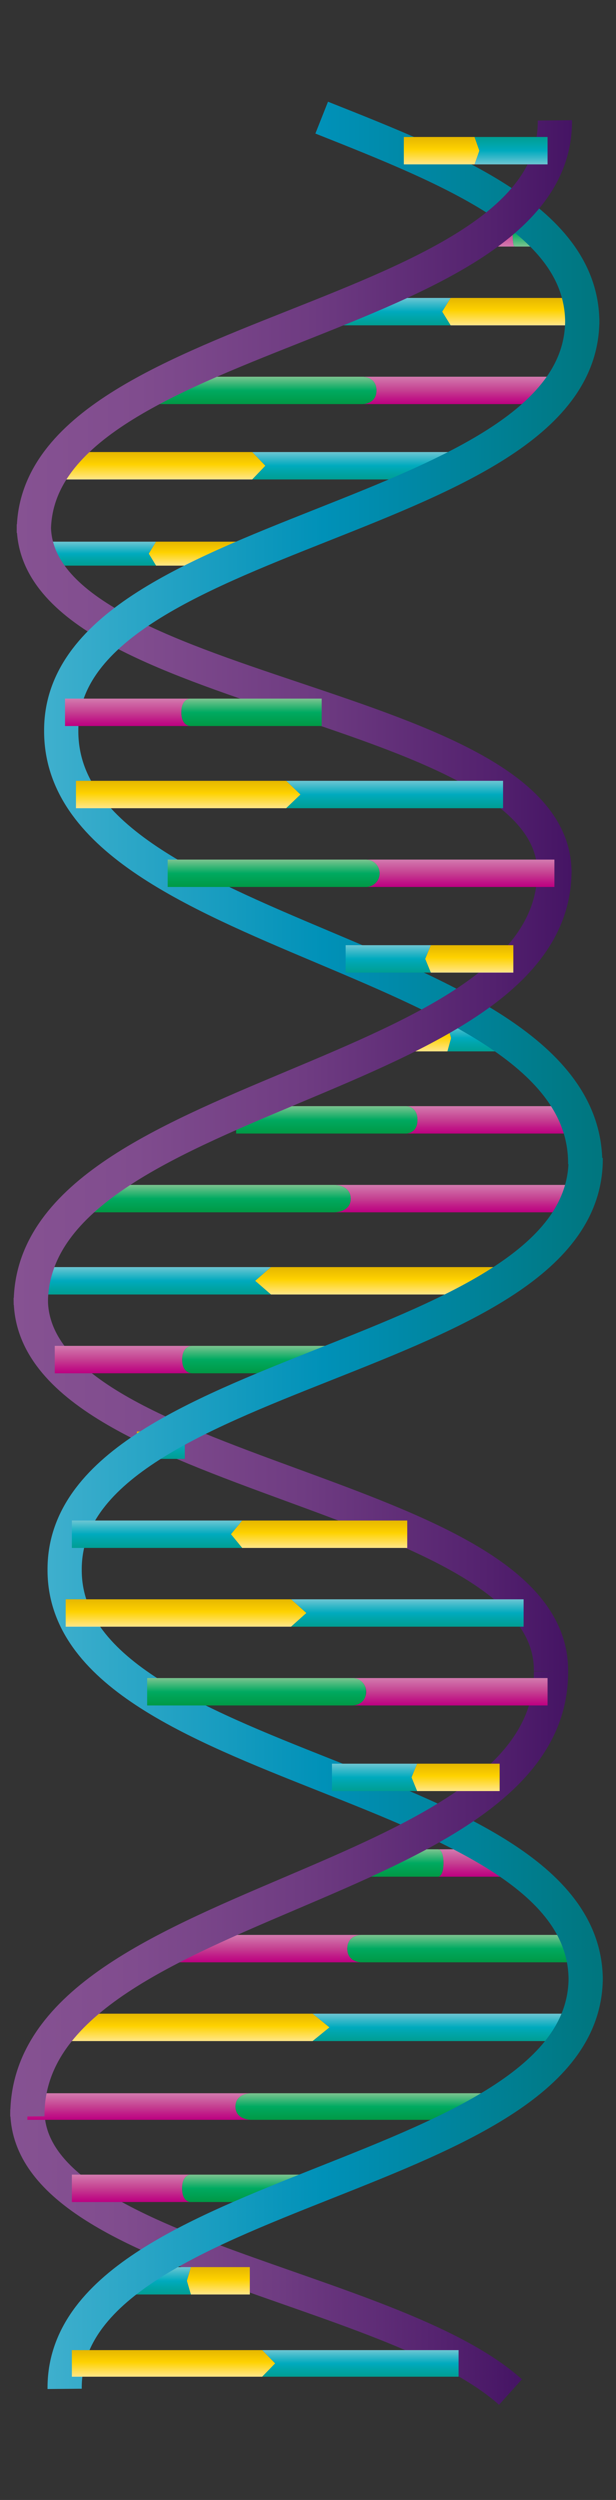 <svg data-name="レイヤー 1" xmlns="http://www.w3.org/2000/svg" xmlns:xlink="http://www.w3.org/1999/xlink" viewBox="0 0 180 730"><rect x="0" y="0" width="180" height="730" fill="#333333" stroke="none"/><defs><linearGradient id="a" x1="3" y1="659.08" x2="152.51" y2="659.08" gradientUnits="userSpaceOnUse"><stop offset="0" stop-color="#865292"/><stop offset=".22" stop-color="#804c8e"/><stop offset=".52" stop-color="#6f3c82"/><stop offset=".86" stop-color="#53216e"/><stop offset="1" stop-color="#451464"/></linearGradient><linearGradient id="f" x1="4" y1="433.5" x2="166" y2="433.5" xlink:href="#a"/><linearGradient id="b" x1="-413.76" y1="565" x2="-413.76" y2="573" gradientTransform="translate(490)" gradientUnits="userSpaceOnUse"><stop offset="0" stop-color="#d37baf"/><stop offset=".03" stop-color="#d277ad"/><stop offset=".5" stop-color="#c54091"/><stop offset=".79" stop-color="#c01887"/><stop offset="1" stop-color="#bd0081"/></linearGradient><linearGradient id="c" x1="-355.77" y1="565" x2="-355.77" y2="573" gradientTransform="translate(490)" gradientUnits="userSpaceOnUse"><stop offset="0" stop-color="#7cc490"/><stop offset=".27" stop-color="#38b676"/><stop offset=".5" stop-color="#00aa61"/><stop offset=".57" stop-color="#00a75c"/><stop offset="1" stop-color="#009945"/></linearGradient><linearGradient id="d" x1="-334.41" y1="307.01" x2="-334.41" y2="299.24" gradientTransform="matrix(-1 0 0 1 -211 0)" gradientUnits="userSpaceOnUse"><stop offset="0" stop-color="#fef9e5"/><stop offset="0" stop-color="#fef1bf"/><stop offset="0" stop-color="#ffe688"/><stop offset=".55" stop-color="#fed200"/><stop offset=".6" stop-color="#fbce00"/><stop offset="1" stop-color="#e5b700"/></linearGradient><linearGradient id="e" x1="-349.88" y1="299.24" x2="-349.88" y2="307.01" gradientTransform="matrix(-1 0 0 1 -211 0)" gradientUnits="userSpaceOnUse"><stop offset="0" stop-color="#6dc6d3"/><stop offset=".24" stop-color="#37b8c9"/><stop offset=".5" stop-color="#00aabe"/><stop offset=".71" stop-color="#00a5aa"/><stop offset="1" stop-color="#009e93"/></linearGradient><linearGradient id="g" x1="-353.36" y1="323" x2="-353.36" y2="331" gradientTransform="matrix(-1 0 0 1 -211 0)" xlink:href="#b"/><linearGradient id="h" x1="-306.49" y1="323" x2="-306.49" y2="331" gradientTransform="matrix(-1 0 0 1 -211 0)" xlink:href="#c"/><linearGradient id="i" x1="-342.88" y1="346" x2="-342.88" y2="354" gradientTransform="matrix(-1 0 0 1 -211 0)" xlink:href="#b"/><linearGradient id="j" x1="-275.24" y1="346" x2="-275.24" y2="354" gradientTransform="matrix(-1 0 0 1 -211 0)" xlink:href="#c"/><linearGradient id="k" x1="-350.03" y1="540" x2="-350.03" y2="548" gradientTransform="matrix(-1 0 0 1 -211 0)" xlink:href="#b"/><linearGradient id="l" x1="-328.29" y1="540" x2="-328.29" y2="548" gradientTransform="matrix(-1 0 0 1 -211 0)" xlink:href="#c"/><linearGradient id="m" x1="-346" y1="110" x2="-346" y2="118" gradientTransform="matrix(-1 0 0 1 -211 0)" xlink:href="#b"/><linearGradient id="n" x1="-288.5" y1="110" x2="-288.5" y2="118" gradientTransform="matrix(-1 0 0 1 -211 0)" xlink:href="#c"/><linearGradient id="o" x1="-258.38" y1="140" x2="-258.38" y2="132" xlink:href="#d"/><linearGradient id="p" x1="-313.85" y1="132" x2="-313.85" y2="140" xlink:href="#e"/><linearGradient id="q" x1="-254.68" y1="426" x2="-254.68" y2="418" xlink:href="#d"/><linearGradient id="r" x1="-261.45" y1="418" x2="-261.45" y2="426" xlink:href="#e"/><linearGradient id="s" x1="-268.64" y1="596" x2="-268.64" y2="588" xlink:href="#d"/><linearGradient id="t" x1="-339.68" y1="588" x2="-339.68" y2="596" xlink:href="#e"/><linearGradient id="u" x1="-264.08" y1="378" x2="-264.08" y2="370" gradientTransform="translate(374.85)" xlink:href="#d"/><linearGradient id="v" x1="-330.67" y1="370" x2="-330.67" y2="378" gradientTransform="translate(374.85)" xlink:href="#e"/><linearGradient id="w" x1="-311.05" y1="670" x2="-311.05" y2="662" gradientTransform="translate(374.85)" xlink:href="#d"/><linearGradient id="x" x1="-327.97" y1="662" x2="-327.97" y2="670" gradientTransform="translate(374.85)" xlink:href="#e"/><linearGradient id="y" x1="-169.34" y1="72" x2="-169.34" y2="64" gradientTransform="translate(316)" xlink:href="#b"/><linearGradient id="z" x1="-162.1" y1="72" x2="-162.1" y2="64" gradientTransform="translate(316)" xlink:href="#c"/><linearGradient id="A" x1="-280.02" y1="393" x2="-280.02" y2="401" gradientTransform="translate(316)" xlink:href="#b"/><linearGradient id="B" x1="-240.39" y1="393" x2="-240.39" y2="401" gradientTransform="translate(316)" xlink:href="#c"/><linearGradient id="C" x1="-275.34" y1="611.24" x2="-275.34" y2="619.01" gradientTransform="translate(316)" xlink:href="#b"/><linearGradient id="D" x1="-210.6" y1="611.24" x2="-210.6" y2="619.01" gradientTransform="translate(316)" xlink:href="#c"/><linearGradient id="E" x1="-277.7" y1="635" x2="-277.7" y2="643" gradientTransform="translate(316)" xlink:href="#b"/><linearGradient id="F" x1="-243.39" y1="635" x2="-243.39" y2="643" gradientTransform="translate(316)" xlink:href="#c"/><linearGradient id="G" x1="-286.08" y1="181" x2="-286.08" y2="189" gradientTransform="translate(316)" xlink:href="#b"/><linearGradient id="H" x1="-280.28" y1="181" x2="-280.28" y2="189" gradientTransform="translate(316)" xlink:href="#c"/><linearGradient id="I" x1="-450.62" y1="165.17" x2="-450.62" y2="158.17" gradientTransform="translate(510.85)" xlink:href="#d"/><linearGradient id="J" x1="-481.46" y1="158.17" x2="-481.46" y2="165.17" gradientTransform="translate(510.85)" xlink:href="#e"/><linearGradient id="K" x1="-362.25" y1="95" x2="-362.25" y2="87" gradientTransform="translate(510.85)" xlink:href="#d"/><linearGradient id="L" x1="-397.92" y1="87" x2="-397.92" y2="95" gradientTransform="translate(510.85)" xlink:href="#e"/><linearGradient id="M" x1="4.89" y1="204.07" x2="167" y2="204.07" xlink:href="#a"/><linearGradient id="N" x1="12.89" y1="363.65" x2="176.15" y2="363.65" gradientUnits="userSpaceOnUse"><stop offset=".01" stop-color="#3eafcd"/><stop offset=".5" stop-color="#0091b8"/><stop offset=".99" stop-color="#00767f"/></linearGradient><linearGradient id="O" x1="4.89" y1="95.35" x2="167.15" y2="95.35" xlink:href="#a"/><linearGradient id="P" x1="4" y1="317.5" x2="167" y2="317.5" xlink:href="#a"/><linearGradient id="Q" x1="3" y1="553" x2="166" y2="553" xlink:href="#a"/><linearGradient id="R" x1="-266" y1="236" x2="-266" y2="228" xlink:href="#d"/><linearGradient id="S" x1="-326.32" y1="228" x2="-326.32" y2="236" xlink:href="#e"/><linearGradient id="T" x1="-345.46" y1="251" x2="-345.46" y2="259" gradientTransform="matrix(-1 0 0 1 -211 0)" xlink:href="#b"/><linearGradient id="U" x1="-290.86" y1="251" x2="-290.86" y2="259" gradientTransform="matrix(-1 0 0 1 -211 0)" xlink:href="#c"/><linearGradient id="V" x1="-278.72" y1="204" x2="-278.72" y2="212" gradientTransform="translate(316)" xlink:href="#b"/><linearGradient id="W" x1="-242.48" y1="204" x2="-242.48" y2="212" gradientTransform="translate(316)" xlink:href="#c"/><linearGradient id="X" x1="-373.73" y1="284" x2="-373.73" y2="276" gradientTransform="translate(510.85)" xlink:href="#d"/><linearGradient id="Y" x1="-397.41" y1="276" x2="-397.41" y2="284" gradientTransform="translate(510.85)" xlink:href="#e"/><linearGradient id="Z" x1="-417.61" y1="452" x2="-417.61" y2="444" gradientTransform="translate(510.85)" xlink:href="#d"/><linearGradient id="aa" x1="-464.97" y1="444" x2="-464.97" y2="452" gradientTransform="translate(510.85)" xlink:href="#e"/><linearGradient id="ab" x1="-265.37" y1="475" x2="-265.37" y2="467" xlink:href="#d"/><linearGradient id="ac" x1="-330.03" y1="467" x2="-330.03" y2="475" xlink:href="#e"/><linearGradient id="ad" x1="-342.49" y1="490" x2="-342.49" y2="498" gradientTransform="matrix(-1 0 0 1 -211 0)" xlink:href="#b"/><linearGradient id="ae" x1="-285.95" y1="490" x2="-285.95" y2="498" gradientTransform="matrix(-1 0 0 1 -211 0)" xlink:href="#c"/><linearGradient id="af" x1="-241.73" y1="523" x2="-241.73" y2="515" gradientTransform="translate(374.85)" xlink:href="#d"/><linearGradient id="ag" x1="-265.41" y1="515" x2="-265.41" y2="523" gradientTransform="translate(374.85)" xlink:href="#e"/><linearGradient id="ah" x1="-261.7" y1="694.01" x2="-261.7" y2="686.24" xlink:href="#d"/><linearGradient id="ai" x1="-316.31" y1="686.24" x2="-316.31" y2="694.01" xlink:href="#e"/><linearGradient id="aj" x1="-340.04" y1="48" x2="-340.04" y2="40" xlink:href="#d"/><linearGradient id="ak" x1="-360.34" y1="48" x2="-360.34" y2="40" xlink:href="#e"/></defs><path d="M149.16 698.49C114.33 667.2 7.53 658.25 8 616v2" fill="none" stroke-miterlimit="10" stroke-width="10" stroke="url(#a)"/><path d="M161 488c.56-53-152.56-55.95-152-109" fill="none" stroke-miterlimit="10" stroke-width="10" stroke="url(#f)"/><path d="M105.49 573H47v-8h58.49s-4 0-4 4 4 4 4 4z" fill="url(#b)"/><path d="M167 573h-61.51s-4 0-4-4 4-4 4-4H167z" fill="url(#c)"/><path d="M115 307.01h15.75l1.07-3.89-1.07-3.88H115v7.77z" fill="url(#d)"/><path d="M130.75 307.01H147v-7.77h-16.25l1.07 3.88-1.07 3.89z" fill="url(#e)"/><path d="M118.72 331H166v-8h-47.28s3.26 0 3.26 4-3.26 4-3.26 4z" fill="url(#g)"/><path d="M69 331h49.72s3.26 0 3.26-4-3.26-4-3.26-4H69z" fill="url(#h)"/><path d="M97.76 354H166v-8H97.76s4.71 0 4.71 4-4.71 4-4.71 4z" fill="url(#i)"/><path d="M26 354h71.76s4.71 0 4.71-4-4.71-4-4.71-4H26z" fill="url(#j)"/><path d="M128.07 548H150v-8h-21.93s1.51 0 1.51 4-1.51 4-1.51 4z" fill="url(#k)"/><path d="M105 548h23.07s1.51 0 1.51-4-1.51-4-1.51-4H105z" fill="url(#l)"/><path d="M106 118h58v-8h-58s4 0 4 4-4 4-4 4z" fill="url(#m)"/><path d="M45 118h61s4 0 4-4-4-4-4-4H45z" fill="url(#n)"/><path d="M17.2 140h56.51l3.84-4-3.84-4H17.2v8z" fill="url(#o)"/><path d="M73.71 140H132v-8H73.71l3.84 4-3.84 4z" fill="url(#p)"/><path d="M40 426h6.89l.47-4-.47-4H40v8z" fill="url(#q)"/><path d="M46.89 426H54v-8h-7.11l.47 4-.47 4z" fill="url(#r)"/><path d="M19 596h72.36l4.92-4-4.92-4H19v8z" fill="url(#s)"/><path d="M91.36 596H166v-8H91.36l4.92 4-4.92 4z" fill="url(#t)"/><path d="M147 378H79.17l-4.62-4 4.62-4H147v8z" fill="url(#u)"/><path d="M79.17 378H9.2v-8h69.97l-4.62 4 4.62 4z" fill="url(#v)"/><path d="M73 670H55.77l-1.17-4 1.17-4H73v8z" fill="url(#w)"/><path d="M55.77 670H38v-8h17.77l-1.17 4 1.17 4z" fill="url(#x)"/><path d="M150.31 72H143v-8h7.31s-.5 0-.5 4 .5 4 .5 4z" fill="url(#y)"/><path d="M158 72h-7.69s-.5 0-.5-4 .5-4 .5-4H158z" fill="url(#z)"/><path d="M56 401H16v-8h40s-2.76 0-2.76 4 2.76 4 2.76 4z" fill="url(#A)"/><path d="M98 401H56s-2.76 0-2.76-4 2.76-4 2.76-4h42z" fill="url(#B)"/><path d="M73.31 619H8v-7.77h65.31s-4.5 0-4.5 3.88 4.5 3.89 4.5 3.89z" fill="url(#C)"/><path d="M142 619H73.31s-4.5 0-4.5-3.89 4.5-3.88 4.5-3.88H142z" fill="url(#D)"/><path d="M55.61 643H21v-8h34.61s-2.39 0-2.39 4 2.39 4 2.39 4z" fill="url(#E)"/><path d="M92 643H55.61s-2.39 0-2.39-4 2.39-4 2.39-4H92z" fill="url(#F)"/><path d="M32.85 189H27v-8h5.85s-.4 0-.4 4 .4 4 .4 4z" fill="url(#G)"/><path d="M39 189h-6.15s-.4 0-.4-4 .4-4 .4-4H39z" fill="url(#H)"/><path d="M77 165.17H45.59l-2.13-3.5 2.13-3.5H77v7z" fill="url(#I)"/><path d="M45.59 165.17H13.2v-7h32.39l-2.13 3.5 2.13 3.5z" fill="url(#J)"/><path d="M168 95h-36.33l-2.47-4 2.47-4H168v8z" fill="url(#K)"/><path d="M131.67 95H94.2v-8h37.47l-2.47 4 2.47 4z" fill="url(#L)"/><path d="M162 255c.56-50.57-152.67-51.28-152.11-101.85v2.41" fill="none" stroke-miterlimit="10" stroke-width="10" stroke="url(#M)"/><path d="M18.89 697.56c-.56-59.79 152.82-60.63 152.25-120.41v1.41c.57-59.79-152.81-60.63-152.25-120.41v.41c-.56-59.79 152.82-60.63 152.25-120.41L171 340c.56-62-153.68-64.86-153.11-126.85v.41c-.56-59.79 152.82-60.63 152.25-120.41v1.41c.29-29.9-37.93-45.05-76.14-60.21" fill="none" stroke-miterlimit="10" stroke-width="10" stroke="url(#N)"/><path d="M9.89 155.56C9.33 95.77 162.71 94.93 162.14 35.15" fill="none" stroke-miterlimit="10" stroke-width="10" stroke="url(#O)"/><path d="M9 379v2c-.56-62.56 153.56-64.44 153-127v1" fill="none" stroke-miterlimit="10" stroke-width="10" stroke="url(#P)"/><path d="M8 618c-.56-64.55 153.56-65.45 153-130" fill="none" stroke-miterlimit="10" stroke-width="10" stroke="url(#Q)"/><path d="M22.2 236h61.43l4.18-4-4.18-4H22.2v8z" fill="url(#R)"/><path d="M83.63 236H147v-8H83.63l4.18 4-4.18 4z" fill="url(#S)"/><path d="M106.92 259H162v-8h-55.08a4 4 0 0 1 0 8z" fill="url(#T)"/><path d="M49 259h57.92a4 4 0 0 0 0-8H49z" fill="url(#U)"/><path d="M55.55 212H19v-8h36.55S53 204 53 208s2.55 4 2.55 4z" fill="url(#V)"/><path d="M94 212H55.55S53 212 53 208s2.52-4 2.52-4H94z" fill="url(#W)"/><path d="M150 284h-24.12l-1.64-4 1.64-4H150v8z" fill="url(#X)"/><path d="M125.88 284H101v-8h24.88l-1.64 4 1.64 4z" fill="url(#Y)"/><path d="M119 452H70.76l-3.28-4 3.28-4H119v8z" fill="url(#Z)"/><path d="M70.76 452H21v-8h49.76l-3.28 4 3.28 4z" fill="url(#aa)"/><path d="M19.2 475h65.86l4.48-4-4.48-4H19.2v8z" fill="url(#ab)"/><path d="M85.06 475H153v-8H85.06l4.48 4-4.48 4z" fill="url(#ac)"/><path d="M103 498h57v-8h-57a4 4 0 0 1 0 8z" fill="url(#ad)"/><path d="M43 498h60s3.94 0 3.94-4a3.88 3.88 0 0 0-3.94-4H43z" fill="url(#ae)"/><path d="M146 523h-24.12l-1.64-4 1.64-4H146v8z" fill="url(#af)"/><path d="M121.88 523H97v-8h24.88l-1.64 4 1.64 4z" fill="url(#ag)"/><path d="M21 694.01h55.62l3.79-3.89-3.79-3.88H21v7.77z" fill="url(#ah)"/><path d="M76.62 694.01H134v-7.77H76.62l3.79 3.88-3.79 3.89z" fill="url(#ai)"/><path d="M118 48h20.67l1.41-4-1.41-4H118v8z" fill="url(#aj)"/><path d="M138.67 48H160v-8h-21.33l1.41 4-1.41 4z" fill="url(#ak)"/></svg>